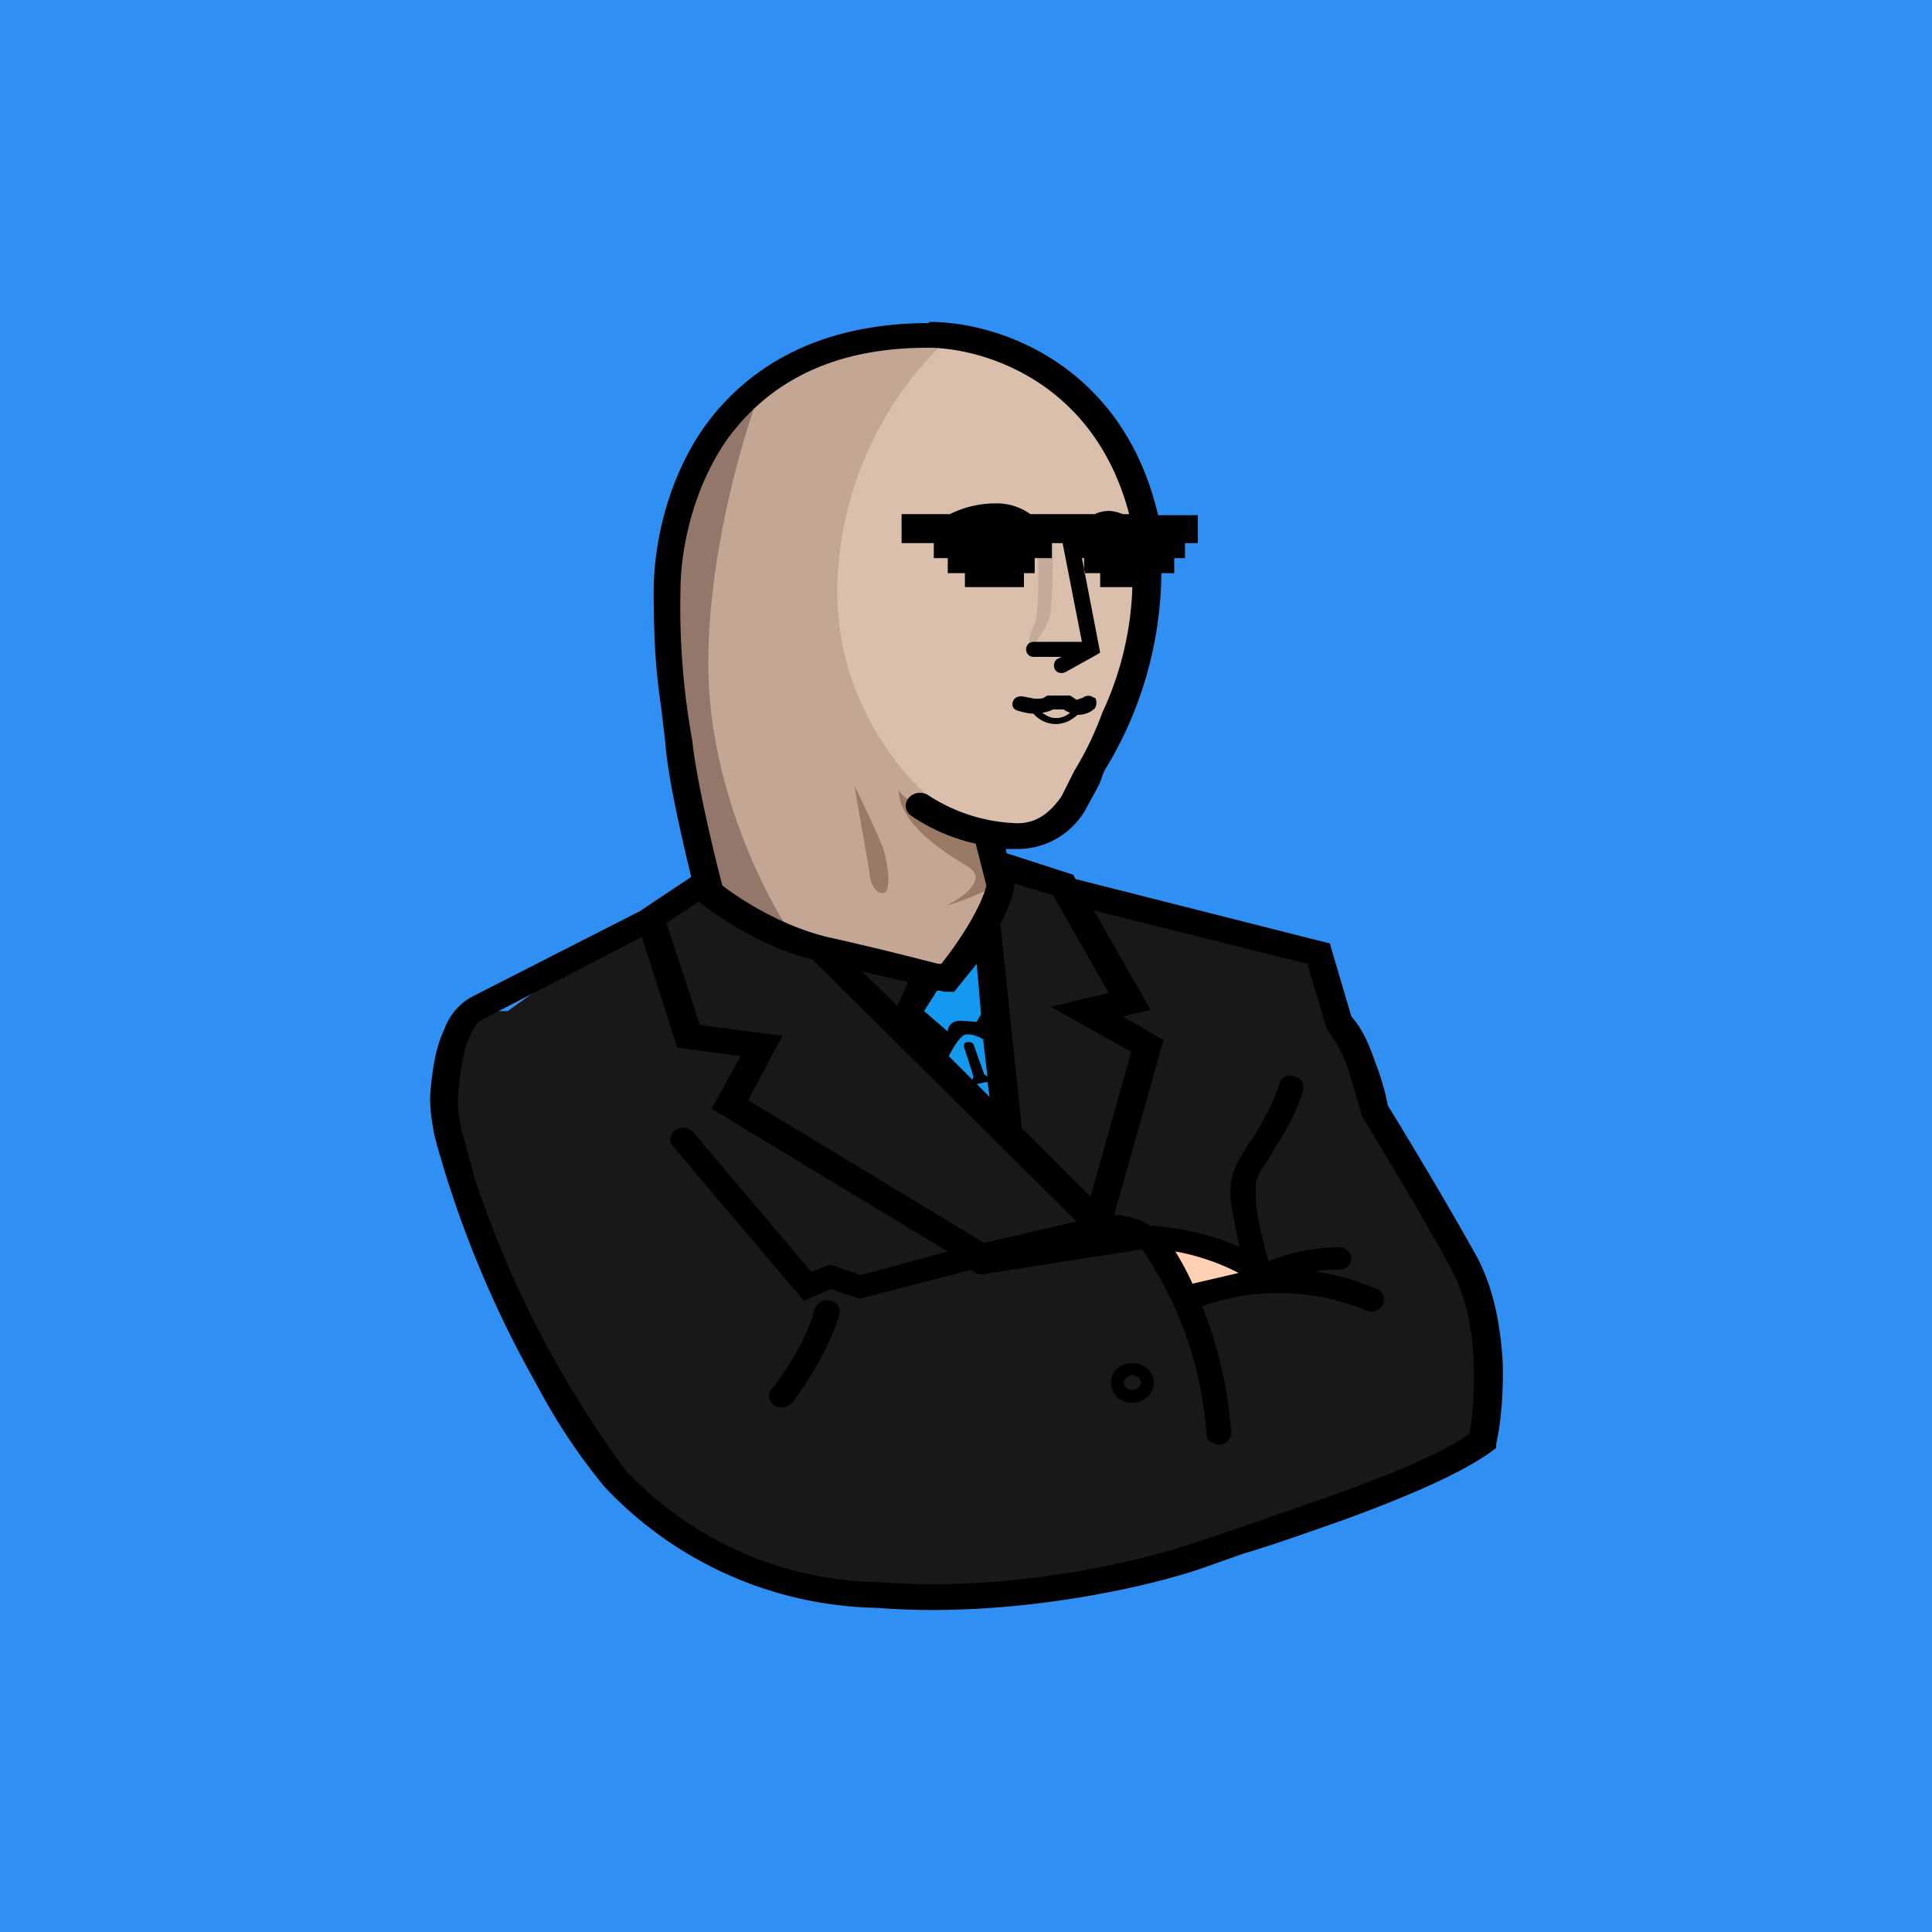 <!-- by TradingView --><svg width="18" height="18" viewBox="0 0 18 18" xmlns="http://www.w3.org/2000/svg"><path fill="#2F8FF2" d="M0 0h18v18H0z"/><path d="M6.16 8.4 4.73 9.42h-.38l-.17.56.05.68.5 1.31 1.18 2.08 1.26.65 1.67.2 2.17-.31 2.87-1.14v-.76l-.2-.88-.93-1.67-.42-1.25-2.9-.75-2.75.16-.52.1Z" fill="#181818"/><path d="m11.12 12.12-.28-.57.5.06.36.31c0 .02-.39.15-.58.2Z" fill="#FFD0B1"/><path d="M7.37 5.02c-.24 1.04.8 2.18 1.35 2.62l.85.13c.16.02.6-.36 1.08-2.1.48-1.76-1.01-2.42-1.82-2.53-.38.2-1.21.83-1.46 1.88Z" fill="#D9BFAC"/><path d="M9.77 5.78c-.04.1-.13.22-.17.27-.03 0-.02-.11.03-.22.05-.08.05-.49.04-.68l.14-.12c0 .2 0 .65-.04.75Z" fill="#C4AA98"/><path d="M7.8 5.5c0 1.2.8 1.96 1.2 2.19l.25.14c.02.14.02.45-.03.58-.05.13-.3.52-.4.7l-2.13-.7a2.72 2.72 0 0 1-.29-.93c-.08-.6-.46-2.66.37-3.57a2.76 2.76 0 0 1 2.1-.79A3.27 3.27 0 0 0 7.8 5.5Z" fill="#C4A695"/><path d="m8.69 9.14-.19.32.2.5c.04.05.43.4.49.41.06.02.15-.02.15-.06l-.1-1.23-.18-.14-.37.2Z" fill="#1499F0"/><path d="M6.6 6.26c.02 1.07.51 2.05.76 2.42-.41-.11-.68-.33-.76-.42a9.25 9.25 0 0 1-.37-2.95c.12-.9.66-1.6.92-1.84-.2.47-.57 1.7-.55 2.79Z" fill="#94776B"/><path d="m7.96 7.32.14.8c0 .07.04.2.12.2.09.01.06-.27 0-.44a12.1 12.1 0 0 0-.26-.56Zm.85 1.12c.15-.07.41-.25.2-.37-.26-.16-.63-.4-.64-.72 0 .03.1.14.41.27.3.13.46.32.5.4l.02.22c-.1.05-.32.16-.5.2Z" fill="#9A7A66"/><path fill-rule="evenodd" d="M8.65 3.24c.48 0 1.54.29 1.87 1.55h-.06a.4.4 0 0 0-.12-.03c-.05 0-.1.01-.14.03h-.6a.54.54 0 0 0-.33-.1.95.95 0 0 0-.42.1H8.4v.27h.3v.14h.13v.14h.16v.13h.55v-.13h.1V5.2h.16v-.14h.1l.18.92h-.45c-.04 0-.07.03-.07.07 0 .04.03.07.07.07h.26l-.04.02c-.03.02-.04.06-.02.1.02.03.06.04.1.02l.27-.15.05-.03-.17-.88h.02v.14h.15v.13h.3a2.98 2.98 0 0 1-.28 1.17 3.01 3.01 0 0 1-.26.54l-.02.04-.1.2c-.1.14-.22.25-.41.25a1.6 1.6 0 0 1-.83-.26.14.14 0 0 0-.18.02.11.11 0 0 0 .02.17c.1.07.32.2.6.26l.1.39c-.03.13-.16.4-.42.73h-.03a30.29 30.29 0 0 0-1.03-.25c-.38-.09-.76-.31-.98-.48-.09-.34-.25-1.03-.28-1.35a6.91 6.91 0 0 1-.11-1.4c0-.35.1-.92.43-1.4.34-.47.9-.86 1.87-.86Zm0-.24c.59-.01 1.8.35 2.14 1.8h.37v.26h-.12v.14h-.1v.14h-.12a3.56 3.56 0 0 1-.53 1.84.66.66 0 0 0-.03.08l-.02.05-.13.24a.73.73 0 0 1-.63.36h-.11l.01.04.62.2.02.04 2.37.6.2.68c.1.11.17.27.22.42.06.15.1.3.12.41.16.26.53.87.83 1.41.16.3.22.65.24.97.01.31-.02.6-.06.77v.04l-.04.03c-.3.22-.86.45-1.38.64-.34.12-.68.24-.95.32l-.34.12c-.5.18-1.8.48-3.06.38a3.57 3.57 0 0 1-2.54-1.13A5.6 5.6 0 0 1 5 12.9a9.98 9.98 0 0 1-.95-2.31c-.03-.15-.05-.3-.04-.41.02-.25.06-.45.13-.59a.56.56 0 0 1 .25-.3l1.57-.8.48-.32c-.09-.37-.22-.94-.24-1.24l-.04-.34c-.04-.27-.07-.56-.07-1.08 0-.38.1-1 .47-1.53.38-.53 1.03-.97 2.1-.97Zm1.54 5.48.53.93-.26.06.38.22-.46 1.63c.1 0 .23.03.34.1.2.01.52.06.83.2a5.8 5.8 0 0 1-.08-.41.8.8 0 0 1 0-.2.63.63 0 0 1 .07-.2l.1-.17.03-.03c.08-.14.18-.3.25-.51.01-.06.08-.1.14-.07.06.01.1.07.08.13-.07.23-.18.41-.27.55l-.02.04-.1.15a.44.44 0 0 0-.05.14v.15a3.04 3.04 0 0 0 .12.56 1.81 1.81 0 0 1 .65-.13c.07 0 .12.05.12.11s-.06.1-.13.1-.14 0-.21.02c.19.02.39.08.58.16.06.03.08.1.05.15a.12.12 0 0 1-.15.05 2.13 2.13 0 0 0-1.53-.04c.13.32.24.73.27 1.18 0 .06-.04.1-.1.11-.07 0-.13-.04-.13-.1a3.45 3.45 0 0 0-.6-1.72l-1.47.23a.12.12 0 0 1-.12-.04l-1.04.27-.27-.09-.25.11-1.22-1.44a.1.1 0 0 1 .02-.15.13.13 0 0 1 .17.02l1.1 1.3.17-.07.29.1.81-.22-2.2-1.33.27-.49-.59-.08-.33-1.03-1.47.76c-.04.01-.09.06-.14.18-.05.11-.08.28-.1.52-.01.08 0 .2.03.34l.13.47a9.76 9.76 0 0 0 1.4 2.7 3.3 3.3 0 0 0 2.37 1.04c1.2.1 2.46-.2 2.94-.37l.36-.12.92-.32c.5-.18 1-.38 1.27-.57.03-.16.05-.4.04-.67-.01-.3-.07-.61-.21-.87-.3-.55-.68-1.17-.83-1.42l-.01-.02v-.02l-.12-.4a1.2 1.2 0 0 0-.19-.36l-.01-.02-.18-.6-2-.5Zm.76 3.18c.18.03.4.1.59.2l-.43.1a2.56 2.56 0 0 0-.16-.3Zm-1.78-.08-2.2-1.33.32-.6-.77-.1-.31-.95.3-.2c.23.18.62.43 1.06.54l2.46 2.44-.86.2Zm.99-.43.38-1.35-.75-.42.54-.13-.52-.91-.36-.11v.03c-.01.08-.05.2-.13.35l.2 1.9.64.64Zm-1-1.46.04.34-.03-.02-.1-.28s-.02-.03-.06-.02c-.04 0-.03.05-.02.07l.08.25-.01.03-.22-.22c.04-.08.1-.18.15-.2.05-.01.12.01.18.05Zm-.06.41.1-.02.02.14-.12-.12Zm.04-.65-.04-.47-.17.21-.04.05H8.8a.29.29 0 0 1-.04-.01h-.03l-.12.19.22.19c0-.04.03-.1.12-.1l.15.01.04-.07Zm-.68-.3-.43-.1.33.32.1-.22Zm-.72 2.97c.06.01.1.07.08.13-.1.34-.34.69-.44.82a.13.13 0 0 1-.17.02.1.1 0 0 1-.02-.15c.1-.12.32-.44.4-.74.02-.06.08-.1.15-.08ZM10.2 6.5c.02.02.02.07 0 .1a.23.23 0 0 1-.16.06.32.32 0 0 1-.04.03.27.27 0 0 1-.37-.04.58.58 0 0 1-.15-.03c-.04-.01-.06-.05-.04-.09.01-.03.05-.05.1-.04l.1.02c.05 0 .08 0 .1-.02l.02-.01h.21l.03.02.03.02.06-.02a.08.08 0 0 1 .1 0Zm-.49.14c.04.03.08.05.13.05a.2.2 0 0 0 .13-.05.22.22 0 0 1-.06-.03h-.1a.28.28 0 0 1-.1.03Zm1.04 6.24c0 .1-.09.19-.2.19-.11 0-.2-.08-.2-.19 0-.1.09-.18.2-.18.11 0 .2.08.2.18Zm-.12 0c0 .04-.04.07-.08.07s-.08-.03-.08-.07c0-.03.04-.07.08-.07s.08.04.08.07Z"/></svg>